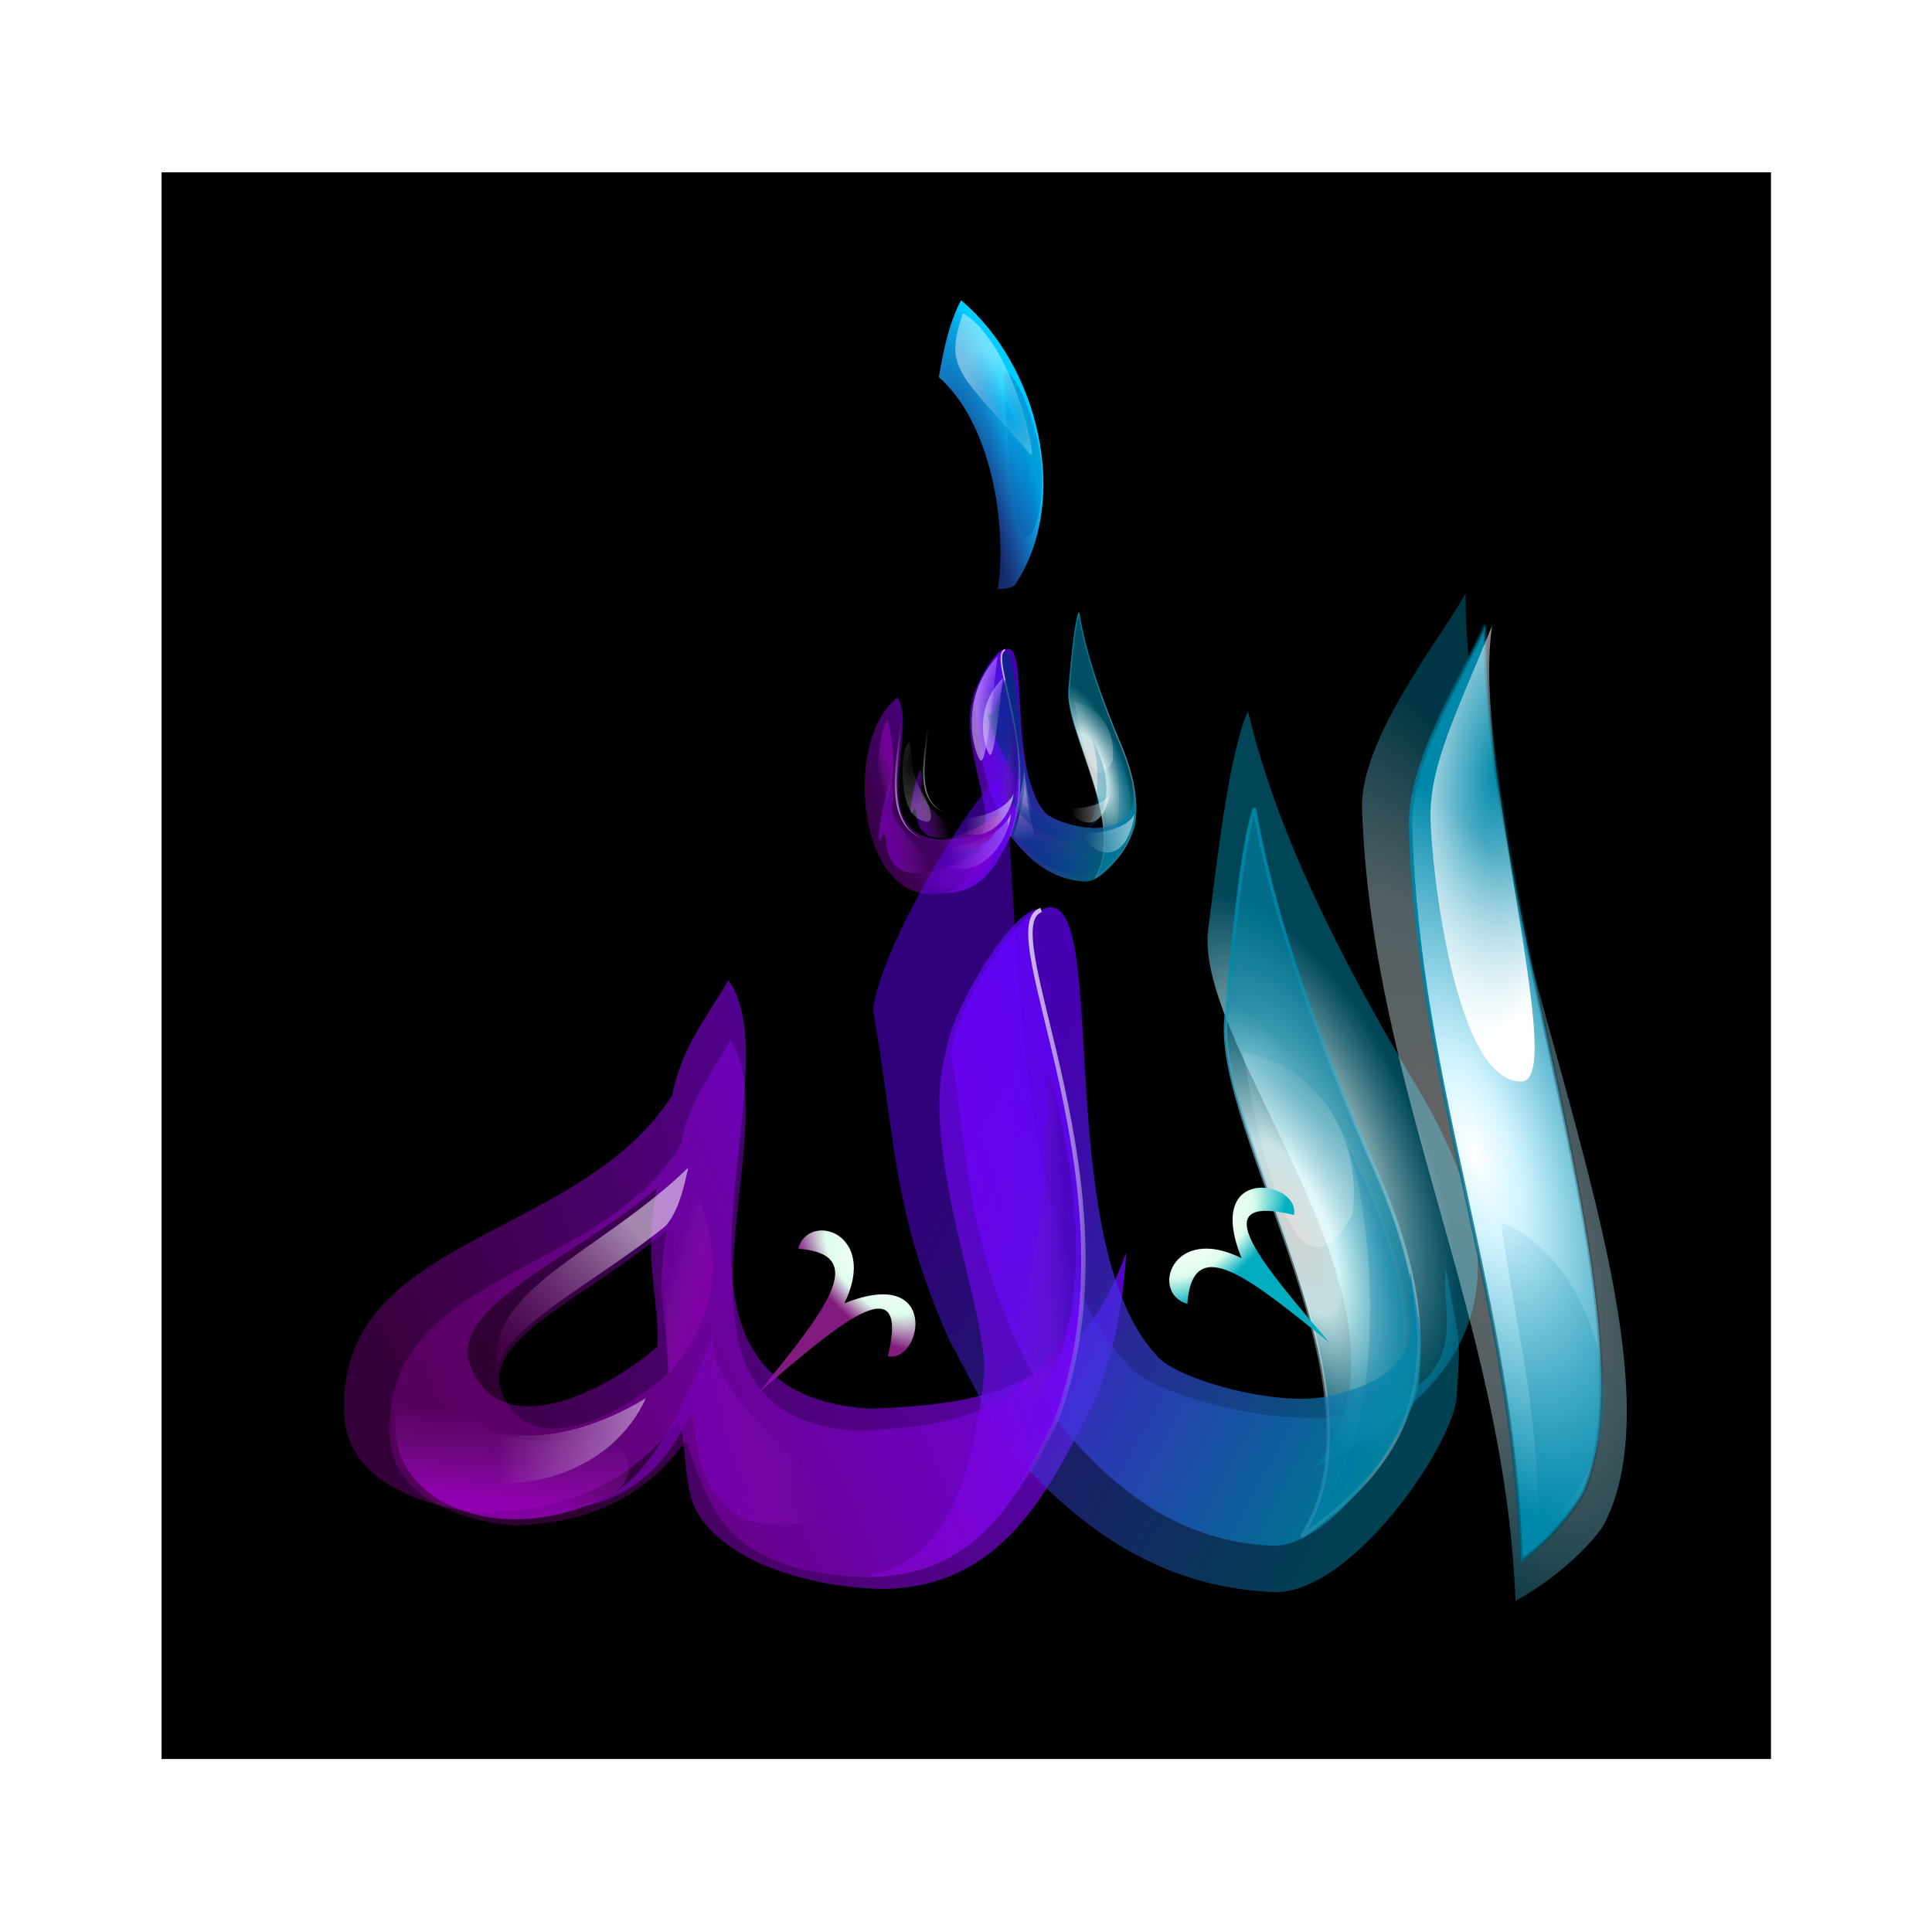 <svg:svg xmlns:dc="http://purl.org/dc/elements/1.1/" xmlns:ns1="http://www.w3.org/1999/xlink" xmlns:ns3="http://creativecommons.org/ns#" xmlns:rdf="http://www.w3.org/1999/02/22-rdf-syntax-ns#" xmlns:svg="http://www.w3.org/2000/svg" height="959.996" id="svg3026" version="1.1" viewBox="-79.992 -85.647 959.996 959.996" width="959.996">
  <svg:defs id="defs3028">
    <svg:linearGradient id="linearGradient4389">
      <svg:stop id="stop4391" offset="0" stop-color="#80a" />
      <svg:stop id="stop4393" offset="1" stop-color="#8f2baa" stop-opacity="0" />
    </svg:linearGradient>
    <svg:linearGradient id="linearGradient4373">
      <svg:stop id="stop4375" offset="0" stop-color="#fff" />
      <svg:stop id="stop4377" offset="1" stop-color="#fff" stop-opacity="0" />
    </svg:linearGradient>
    <svg:linearGradient id="linearGradient4355">
      <svg:stop id="stop4357" offset="0" stop-color="#ad00bd" stop-opacity=".366" />
      <svg:stop id="stop4359" offset="1" stop-color="#6406fe" />
    </svg:linearGradient>
    <svg:linearGradient id="linearGradient4279">
      <svg:stop id="stop4281" offset="0" stop-color="#002e80" />
      <svg:stop id="stop4283" offset="1" stop-color="#04a" stop-opacity="0" />
    </svg:linearGradient>
    <svg:linearGradient id="linearGradient4254">
      <svg:stop id="stop4256" offset="0" stop-color="#08a" />
      <svg:stop id="stop4258" offset="1" stop-color="#fff" stop-opacity=".366" />
    </svg:linearGradient>
    <svg:linearGradient id="linearGradient3962">
      <svg:stop id="stop3964" offset="0" stop-color="#60f" stop-opacity=".996" />
      <svg:stop id="stop3966" offset="1" stop-color="#08a" />
    </svg:linearGradient>
    <svg:linearGradient id="linearGradient3949">
      <svg:stop id="stop3951" offset="0" stop-color="#fff" stop-opacity=".929" />
      <svg:stop id="stop3957" offset=".374" stop-color="#dbfdff" />
      <svg:stop id="stop3953" offset="1" stop-color="#08a" stop-opacity=".659" />
    </svg:linearGradient>
    <svg:linearGradient id="linearGradient3886">
      <svg:stop id="stop3888" offset="0" stop-color="#fff" stop-opacity="0" />
      <svg:stop id="stop3890" offset="1" stop-color="#fff" />
    </svg:linearGradient>
    <svg:filter color-interpolation-filters="sRGB" id="filter4074">
      <svg:feGaussianBlur id="feGaussianBlur4076" stdDeviation="1.651" />
    </svg:filter>
    <svg:filter color-interpolation-filters="sRGB" id="filter4082">
      <svg:feGaussianBlur id="feGaussianBlur4084" stdDeviation="0.917" />
    </svg:filter>
    <svg:filter color-interpolation-filters="sRGB" id="filter4297">
      <svg:feGaussianBlur id="feGaussianBlur4299" stdDeviation="1.34" />
    </svg:filter>
    <svg:filter color-interpolation-filters="sRGB" id="filter4313">
      <svg:feGaussianBlur id="feGaussianBlur4315" stdDeviation="1.265" />
    </svg:filter>
    <svg:filter color-interpolation-filters="sRGB" id="filter4428">
      <svg:feGaussianBlur id="feGaussianBlur4430" stdDeviation="2.148" />
    </svg:filter>
    <svg:filter color-interpolation-filters="sRGB" height="1.168" id="filter3935" width="1.634" x="-.317" y="-.084">
      <svg:feGaussianBlur id="feGaussianBlur3937" stdDeviation="17.057" />
    </svg:filter>
    <svg:filter color-interpolation-filters="sRGB" height="1.334" id="filter3959" width="1.454" x="-.227" y="-.167">
      <svg:feGaussianBlur id="feGaussianBlur3961" stdDeviation="28.091" />
    </svg:filter>
    <svg:filter color-interpolation-filters="sRGB" id="filter3967">
      <svg:feGaussianBlur id="feGaussianBlur3969" stdDeviation="2.114" />
    </svg:filter>
    <svg:filter color-interpolation-filters="sRGB" id="filter3989">
      <svg:feGaussianBlur id="feGaussianBlur3991" stdDeviation="1.522" />
    </svg:filter>
    <svg:filter color-interpolation-filters="sRGB" height="1.43" id="filter4041" width="1.333" x="-.167" y="-.215">
      <svg:feGaussianBlur id="feGaussianBlur4043" stdDeviation="31.141" />
    </svg:filter>
    <svg:filter color-interpolation-filters="sRGB" height="1.185" id="filter4065" width="1.906" x="-.453" y="-.092">
      <svg:feGaussianBlur id="feGaussianBlur4067" stdDeviation="24.977" />
    </svg:filter>
    <svg:filter color-interpolation-filters="sRGB" id="filter3964">
      <svg:feGaussianBlur id="feGaussianBlur3966" stdDeviation="4.212" />
    </svg:filter>
    <svg:filter color-interpolation-filters="sRGB" id="filter4000">
      <svg:feGaussianBlur id="feGaussianBlur4002" stdDeviation="3.56" />
    </svg:filter>
    <svg:filter color-interpolation-filters="sRGB" height="1.537" id="filter4372" width="1.528" x="-.264" y="-.268">
      <svg:feGaussianBlur id="feGaussianBlur4374" stdDeviation="13.693" />
    </svg:filter>
    <svg:linearGradient gradientUnits="userSpaceOnUse" id="linearGradient3595" x1="-200.15" x2="-140.62" y1="708.82" y2="694.23">
      <svg:stop id="stop3973" offset="0" stop-color="#6200aa" />
      <svg:stop id="stop3975" offset="1" stop-color="#8f2baa" stop-opacity="0" />
    </svg:linearGradient>
    <svg:radialGradient cx="-327.47" cy="554.15" gradientTransform="matrix(-.227 .096 -.27 -.635 -342.9 733.37)" gradientUnits="userSpaceOnUse" id="radialGradient3597" r="57.007" ns1:href="#linearGradient3949" />
    <svg:linearGradient gradientTransform="matrix(.269 0 0 .269 -339.95 181.63)" gradientUnits="userSpaceOnUse" id="linearGradient3599" x1="-281.7" x2="-287.79" y1="471.38" y2="725.29" ns1:href="#linearGradient4254" />
    <svg:linearGradient gradientTransform="matrix(.269 0 0 .269 -339.95 181.63)" gradientUnits="userSpaceOnUse" id="linearGradient3601" x1="-475.06" x2="-236.5" y1="609.65" y2="735.37" ns1:href="#linearGradient3962" />
    <svg:radialGradient cx="-168.36" cy="358.98" gradientTransform="matrix(-2.1 -.209 1.105 -4.037 -1034.1 1922.7)" gradientUnits="userSpaceOnUse" id="radialGradient3603" r="30.181" ns1:href="#linearGradient3886" />
    <svg:linearGradient gradientUnits="userSpaceOnUse" id="linearGradient3605" x1="-406.43" x2="-360.67" y1="778.94" y2="724.39" ns1:href="#linearGradient4279" />
    <svg:linearGradient gradientUnits="userSpaceOnUse" id="linearGradient3607" x1="-326.61" x2="-325.07" y1="801.45" y2="738.67">
      <svg:stop id="stop4343" offset="0" stop-color="#08a" />
      <svg:stop id="stop4345" offset="1" stop-color="#04a" stop-opacity="0" />
    </svg:linearGradient>
    <svg:linearGradient gradientUnits="userSpaceOnUse" id="linearGradient3609" x1="-302.12" x2="-216.18" y1="728.59" y2="732.87" ns1:href="#linearGradient3886" />
    <svg:linearGradient gradientUnits="userSpaceOnUse" id="linearGradient3611" x1="-345.24" x2="-306.48" y1="772.11" y2="939.34" ns1:href="#linearGradient4279" />
    <svg:linearGradient gradientTransform="matrix(.269 0 0 .269 -339.95 181.63)" gradientUnits="userSpaceOnUse" id="linearGradient3613" x1="-827.11" x2="-438.29" y1="673.03" y2="518.74" ns1:href="#linearGradient4355" />
    <svg:linearGradient gradientTransform="matrix(.269 0 0 .269 -339.95 181.63)" gradientUnits="userSpaceOnUse" id="linearGradient3615" x1="-772.56" x2="-438.29" y1="677.07" y2="518.74" ns1:href="#linearGradient4355" />
    <svg:radialGradient cx="-175.46" cy="353.52" gradientTransform="matrix(-1.206 .23 -.372 -3.61 -549.6 1858.9)" gradientUnits="userSpaceOnUse" id="radialGradient3617" r="30.181" ns1:href="#linearGradient3886" />
    <svg:linearGradient gradientUnits="userSpaceOnUse" id="linearGradient3619" x1="-319.13" x2="-320.23" y1="815.07" y2="785.14">
      <svg:stop id="stop4414" offset="0" stop-color="#330080" />
      <svg:stop id="stop4416" offset="1" stop-color="#9444aa" stop-opacity="0" />
    </svg:linearGradient>
    <svg:linearGradient gradientTransform="matrix(.269 0 0 .269 -339.95 181.63)" gradientUnits="userSpaceOnUse" id="linearGradient3621" x1="-446.38" x2="-426.99" y1="450.33" y2="786.05" ns1:href="#linearGradient4373" />
    <svg:linearGradient gradientUnits="userSpaceOnUse" id="linearGradient3623" x1="-287.99" x2="-388.05" y1="768.94" y2="797.96" ns1:href="#linearGradient4389" />
    <svg:linearGradient gradientTransform="translate(-217.14 14.286)" gradientUnits="userSpaceOnUse" id="linearGradient3625" x1="-302.12" x2="-216.18" y1="728.59" y2="732.87" ns1:href="#linearGradient3886" />
    <svg:linearGradient gradientTransform="translate(-394.29 -88.571)" gradientUnits="userSpaceOnUse" id="linearGradient3627" x1="-241.41" x2="-240.47" y1="640.73" y2="784.3" ns1:href="#linearGradient3886" />
    <svg:linearGradient gradientUnits="userSpaceOnUse" id="linearGradient3629" x1="-230.21" x2="-255.54" y1="642.87" y2="649.93" ns1:href="#linearGradient4389" />
    <svg:linearGradient gradientUnits="userSpaceOnUse" id="linearGradient3631" x1="-394.6" x2="-411.87" y1="747.42" y2="701.71" ns1:href="#linearGradient3886" />
    <svg:radialGradient cx="-367.43" cy="628.61" gradientTransform="matrix(-.604 .558 -1.134 -1.228 -43.259 1620.4)" gradientUnits="userSpaceOnUse" id="radialGradient3635" r="45.809">
      <svg:stop id="stop4179" offset="0" stop-color="#fff" />
      <svg:stop id="stop4181" offset=".566" stop-color="#e1ffed" />
      <svg:stop id="stop4183" offset="1" stop-color="#841b80" />
    </svg:radialGradient>
    <svg:linearGradient gradientTransform="matrix(1.098 0 0 1.098 63.447 -103.2)" gradientUnits="userSpaceOnUse" id="linearGradient3637" x1="-827.11" x2="-438.29" y1="673.03" y2="518.74" ns1:href="#linearGradient4355" />
    <svg:linearGradient gradientTransform="matrix(1.073 0 0 1.073 25.79 -45.664)" gradientUnits="userSpaceOnUse" id="linearGradient3639" x1="-475.06" x2="-236.5" y1="609.65" y2="735.37" ns1:href="#linearGradient3962" />
    <svg:radialGradient cx="-327.47" cy="554.15" gradientTransform="matrix(-.991 .304 -.88 -2.872 -129.9 2321.8)" gradientUnits="userSpaceOnUse" id="radialGradient3641" r="57.007" ns1:href="#linearGradient3949" />
    <svg:radialGradient cx="-170.62" cy="551.89" gradientTransform="matrix(1.943 -.526 1.628 6.022 -747.79 -2833.8)" gradientUnits="userSpaceOnUse" id="radialGradient3643" r="54.681">
      <svg:stop id="stop3844" offset="0" stop-color="#fff" />
      <svg:stop id="stop3912" offset=".508" stop-color="#d1f4ff" />
      <svg:stop id="stop3846" offset="1" stop-color="#08a" />
    </svg:radialGradient>
    <svg:radialGradient cx="-170.62" cy="551.89" gradientTransform="matrix(1.623 -.534 1.33 4.041 -592.7 -1631.5)" gradientUnits="userSpaceOnUse" id="radialGradient3645" r="54.681">
      <svg:stop id="stop4097" offset="0" stop-color="#fff" />
      <svg:stop id="stop4099" offset=".242" stop-color="#d1f4ff" />
      <svg:stop id="stop4101" offset="1" stop-color="#08a" />
    </svg:radialGradient>
    <svg:linearGradient gradientTransform="matrix(.99 0 0 1.01 27.146 104.29)" gradientUnits="userSpaceOnUse" id="linearGradient3647" x1="-194.96" x2="-70.57" y1="638.18" y2="630.77">
      <svg:stop id="stop3920" offset="0" stop-color="#08a" />
      <svg:stop id="stop3922" offset="1" stop-opacity="0" />
    </svg:linearGradient>
    <svg:linearGradient gradientTransform="translate(114.18 97.516)" gradientUnits="userSpaceOnUse" id="linearGradient3649" x1="-197.55" x2="-215.89" y1="858.16" y2="591.02">
      <svg:stop id="stop4319" offset="0" stop-color="#08a" />
      <svg:stop id="stop4321" offset="1" stop-color="#08a" stop-opacity="0" />
    </svg:linearGradient>
    <svg:radialGradient cx="-168.36" cy="358.98" gradientTransform="matrix(-2.093 -.225 .57 -5.309 -679.02 2334)" gradientUnits="userSpaceOnUse" id="radialGradient3651" r="30.181" ns1:href="#linearGradient3886" />
    <svg:radialGradient cx="-484.82" cy="185.54" gradientTransform="matrix(1.167 -.306 1.468 5.593 -125.99 -845.61)" gradientUnits="userSpaceOnUse" id="radialGradient3653" r="30.796">
      <svg:stop id="stop4213" offset="0" stop-color="#3959ff" stop-opacity=".348" />
      <svg:stop id="stop4215" offset="1" stop-color="#0cf" />
    </svg:radialGradient>
    <svg:radialGradient cx="-327.47" cy="554.15" gradientTransform="matrix(-.843 .358 -1.003 -2.36 -10.985 2051.9)" gradientUnits="userSpaceOnUse" id="radialGradient3657" r="57.007" ns1:href="#linearGradient3949" />
    <svg:linearGradient gradientUnits="userSpaceOnUse" id="linearGradient3659" x1="-281.7" x2="-287.79" y1="471.38" y2="725.29" ns1:href="#linearGradient4254" />
    <svg:linearGradient gradientUnits="userSpaceOnUse" id="linearGradient3661" x1="-475.06" x2="-236.5" y1="609.65" y2="735.37" ns1:href="#linearGradient3962" />
    <svg:linearGradient gradientUnits="userSpaceOnUse" id="linearGradient3673" x1="-827.11" x2="-438.29" y1="673.03" y2="518.74" ns1:href="#linearGradient4355" />
    <svg:linearGradient gradientUnits="userSpaceOnUse" id="linearGradient3675" x1="-772.56" x2="-438.29" y1="677.07" y2="518.74" ns1:href="#linearGradient4355" />
    <svg:linearGradient gradientUnits="userSpaceOnUse" id="linearGradient3681" x1="-446.38" x2="-426.99" y1="450.33" y2="786.05" ns1:href="#linearGradient4373" />
    <svg:linearGradient gradientUnits="userSpaceOnUse" id="linearGradient3689" x1="-231.45" x2="-255.54" y1="657.08" y2="649.93" ns1:href="#linearGradient4389" />
    <svg:linearGradient gradientUnits="userSpaceOnUse" id="linearGradient3691" x1="-200.15" x2="-193.09" y1="690.27" y2="635.13">
      <svg:stop id="stop3995" offset="0" stop-color="#aa00d4" />
      <svg:stop id="stop3997" offset="1" stop-color="#8f2baa" stop-opacity="0" />
    </svg:linearGradient>
    <svg:linearGradient gradientTransform="translate(-530 -42.857)" gradientUnits="userSpaceOnUse" id="linearGradient3693" x1="-229.32" x2="-127.43" y1="803.3" y2="801.06" ns1:href="#linearGradient3886" />
    <svg:linearGradient gradientTransform="translate(-530 -42.857)" gradientUnits="userSpaceOnUse" id="linearGradient3695" x1="-229.56" x2="-149.42" y1="767.54" y2="841.97">
      <svg:stop id="stop3109" offset="0" stop-color="#800080" stop-opacity=".411" />
      <svg:stop id="stop3111" offset="1" stop-color="#fff" />
    </svg:linearGradient>
    <svg:radialGradient cx="-367.43" cy="628.61" gradientTransform="matrix(.435 .472 -.96 .885 419.65 243.48)" gradientUnits="userSpaceOnUse" id="radialGradient3699" r="45.809">
      <svg:stop id="stop4121" offset="0" stop-color="#fff" />
      <svg:stop id="stop4127" offset=".566" stop-color="#e1ffed" />
      <svg:stop id="stop4123" offset="1" stop-color="#00afc2" />
    </svg:radialGradient>
    <svg:linearGradient gradientUnits="userSpaceOnUse" id="linearGradient3741" x1="-298" x2="-303.27" y1="807.13" y2="754.31">
      <svg:stop id="stop4235" offset="0" stop-color="#004296" />
      <svg:stop id="stop4237" offset="1" stop-color="#04a" stop-opacity="0" />
    </svg:linearGradient>
    <svg:radialGradient cx="-178.05" cy="357.4" gradientTransform="matrix(-2.42 -.429 2 -4.644 -1595.3 2100.1)" gradientUnits="userSpaceOnUse" id="radialGradient3743" r="30.181">
      <svg:stop id="stop4225" offset="0" stop-color="#fff" stop-opacity="0" />
      <svg:stop id="stop4227" offset="1" stop-color="#fff" />
    </svg:radialGradient>
  </svg:defs>
  <svg:g id="layer1" transform="translate(909.81 -259.26)">
    <svg:g id="g3518" transform="matrix(.843 0 0 .843 -142.56 164.21)">
      <svg:rect height="935.26" id="rect3999" width="948.65" x="-909.81" y="112.71" />
      <svg:g filter="url(#filter4372)" id="g4260" transform="matrix(1.286 0 0 1.355 176.33 -11.986)">
        <svg:path d="m-134.62 756.4c56.815-10.192-94.117-82.106-69.336-133.1 5.104-118.7-47.763 108.03-24.922 69.946 21.246-40.558-16.883 83.094 94.258 63.156z" fill="url(#linearGradient3595)" filter="url(#filter3967)" id="path4262" opacity=".827" transform="matrix(.217 0 0 .234 -464.99 219.37)" />
        <svg:path d="m-405.14 340.64c-8.624-19.313-15.927-39.01-19.021-56.952-2.183 6.41-3.563 23.324-4.518 33.286-1.763 18.392 26.745 59.155 11.938 82.166 14.644-10.289 26.879-24.286 11.601-58.501z" fill="url(#radialGradient3597)" id="path4264" opacity=".881" stroke="url(#linearGradient3599)" stroke-width=".538" />
        <svg:path d="m-455.58 380.67c8.503 10.285 18.933 19.351 34.594 19.889 9.682-0.137 22.12-19.103 22.914-25.898 0.509-8.751 0.522-6.622-1.37-17.411-0.845 6.22 4.517 15.926-13.227 19.639-8.108 1.697-24.219-2.825-27.064-6.556-17.15-18.636-6.766-76.494-18.234-70.55-0.201-2.567-12.878 12.3-14.285 22.808 2.851 16.962 2.397 27.118 9.739 44.331z" fill="url(#linearGradient3601)" id="path4266" opacity=".695" />
        <svg:path d="m-320.14 523.08c45.108 9.149 70.203 49.847 64.883 95.316-37.482 69.243-59.216-64.41-64.883-95.316z" fill="url(#radialGradient3603)" filter="url(#filter4082)" id="path4268" opacity=".504" transform="matrix(.269 0 0 .269 -339.95 181.63)" />
        <svg:path d="m-263.13 752.97c-35.346 113.41-167.98 7.395-175.32-55.385 38.993 47.332 137.64 99.691 175.32 55.385z" fill="url(#linearGradient3605)" filter="url(#filter4428)" id="path4270" opacity=".827" transform="matrix(.281 0 0 .269 -335.11 181.63)" />
        <svg:path d="m-204.34 772.52c-100.63 53.39-162.14 36.875-201.89-14.315 48.533 39.28 163.84 29.068 201.89 14.315z" fill="url(#linearGradient3607)" filter="url(#filter4297)" id="path4272" opacity=".584" transform="matrix(0 -.281 .269 0 -617.1 279.85)" />
        <svg:path d="m-316.35 733.37c60.558 70.741 93.207 14.126 97.968-28.814-10.286 23.272-62.974 35.586-97.968 28.814z" fill="url(#linearGradient3609)" filter="url(#filter4082)" id="path4274" opacity=".73" transform="matrix(.269 0 0 .269 -339.95 181.63)" />
        <svg:path d="m-298.42 906.48c-45.955-26.247-95.1-123.04-108.04-190.5 20.588 59.262 54.69-266.87 70.984 87.386 1.454 31.605 15.469 64.155 37.059 103.11z" fill="url(#linearGradient3611)" filter="url(#filter4297)" id="path4276" opacity=".827" transform="matrix(.281 0 0 .269 -356.57 129.75)" />
        <svg:path d="m-485.75 405.53c17.238-0.111 23.658-11.671 30.166-24.864 13.739-36.405-10.481-78.088-2.386-80.886-3.919-1.468-14.4 16.033-15.1 22.536-4.447 15.425 7.061 42.242 6.022 51.451-3.197 28.314-12.667 29.763-18.701 31.763z" fill="url(#linearGradient3613)" id="path4278" opacity=".73" />
        <svg:path d="m-485.75 405.53c17.238-0.111 23.658-11.671 30.166-24.864 2.598-6.883 3.838-13.955 4.197-20.917-6.934 19.954-20.094 21.892-35.817 22.572-35.225-2.112-10.284-47.64-20.049-61.878-25.896 18.997-18.141 93.239 21.503 85.087z" fill="url(#linearGradient3615)" id="path4280" opacity=".73" />
        <svg:path d="m-467.32 469.22c60.35 60.231 46.34 141.47 30.931 167.22-12.89 21.542-25.42-138.16-30.931-167.22z" fill="url(#radialGradient3617)" filter="url(#filter4082)" id="path4282" opacity=".65" transform="matrix(-.269 0 0 .269 -587.04 176.27)" />
        <svg:path d="m-196.52 802.28c-99.257 30.533-199.51 22.936-209.7-44.07 45.794 37.851 167.54 47.395 209.7 44.07z" fill="url(#linearGradient3619)" filter="url(#filter4297)" id="path4284" opacity=".584" transform="matrix(0 -.281 .269 0 -672.8 269.09)" />
        <svg:path d="m-485.75 405.53c17.238-0.111 23.658-11.671 30.166-24.864 13.739-36.405-10.481-78.088-2.386-80.886" fill="none" id="path4286" opacity=".73" stroke="url(#linearGradient3621)" stroke-width=".699" />
        <svg:path d="m-255.29 736.49c-6.06 116.2-165.64 92.418-174.26 19.666 17.14 63.864 108.34 33.01 174.26-19.666z" fill="url(#linearGradient3623)" filter="url(#filter4297)" id="path4288" opacity=".827" transform="matrix(.281 0 0 .269 -390.81 183.93)" />
        <svg:path d="m-569.21 753.37c81.987 66.455 136.06-1.589 140.82-44.528-10.286 23.272-57.259 49.871-140.82 44.528z" fill="url(#linearGradient3625)" filter="url(#filter4082)" id="path4290" opacity=".73" transform="matrix(.312 0 0 .335 -321.54 133.44)" />
        <svg:path d="m-580.63 744.08c-81.823-36.62-15.855-179.11-41.318-224.53 24.547 32.57-47.969 187.98 41.318 224.53z" fill="url(#linearGradient3627)" filter="url(#filter4082)" id="path4292" opacity=".73" transform="matrix(.269 0 0 .269 -339.95 181.63)" />
        <svg:path d="m-236.81 543.25c6.254 16.153 35.321 120.74-22.251 186.67-1.202-13.09-2.338-158.63 22.251-186.67z" fill="url(#linearGradient3629)" filter="url(#filter4297)" id="path4294" opacity=".827" transform="matrix(.217 0 0 .228 -460.51 206.59)" />
        <svg:path d="m-405.14 648.08c7.813 99.849 57.294 172.73-20.117 90.316 5.375-5.043 20.07-60.125 20.117-90.316z" fill="url(#linearGradient3631)" filter="url(#filter4082)" id="path4296" opacity=".504" transform="matrix(.269 0 0 .269 -339.95 181.63)" />
        <svg:path d="m-308.08 489.91c21.098-46.26 0.944 40.917 35.639 94.01 20.03 30.651 28.145 65.872 13.162 66.64-63.616-5.137-58.211-125.72-48.801-160.65z" fill="url(#radialGradient3603)" filter="url(#filter4082)" id="path4298" opacity=".504" transform="matrix(.269 0 0 .269 -436.17 212.44)" />
      </svg:g>
      <svg:path d="m-553.79 669.99c69.455-28.038 56.608 43.189 31.63 38.367 16.667-69.459-39.258-20.356-93.497 26.115 46.055-57.32 82.144-100.23 28.378-104.09 7.56-27.398 58.707-11.494 33.489 39.604z" fill="url(#radialGradient3635)" filter="url(#filter3964)" id="path4169" opacity=".996" transform="matrix(.813 0 0 .813 -57.152 234.72)" />
      <svg:path d="m-537.81 716.27c-143.83-8.622-41.993-194.52-81.865-252.66-13.553 24.224-26.41 38.606-32.286 68.107-54.309 86.882-194.71 81.884-187.75 190.01 2.461 38.218 47.799 53.618 80.905 55.926 44.366-1.685 82.385-15.909 110.48-54.863 5.252 14.295 2.391 41.136 11.5 55.817 18.249 29.661 66.645 43.063 104.95 43.858 70.388-0.454 96.602-59.084 123.18-112.95 10.606-28.106 15.672-56.981 17.137-85.409-28.315 81.477-82.049 89.389-146.25 92.168zm-122.83-130.08c-8.268 45.124 1.476 61.875 0.27 93.507-31.076 27.678-90.866 57.384-107.46 10.666-12.259-34.51 60.379-63.134 107.19-104.17z" fill="url(#linearGradient3637)" filter="url(#filter4041)" id="path4001" opacity=".916" transform="matrix(1.028 0 0 1 61.34 125.25)" />
      <svg:path d="m-435.61 748.55c33.929 41.039 75.547 77.216 138.04 79.364 38.632-0.546 88.267-76.226 91.435-103.34 2.03-34.919 2.082-26.425-5.465-69.473-3.37 24.818 18.024 63.55-52.78 78.367-32.355 6.771-96.639-11.274-107.99-26.161-68.433-74.363-53.067-297.91-65.807-312.62-0.8-10.245-58.341 80.182-63.953 122.11 11.377 67.682 9.563 108.21 38.862 176.89z" fill="url(#linearGradient3639)" filter="url(#filter3959)" id="path3939" opacity=".695" transform="matrix(1.162 0 0 1.104 93.04 35.605)" />
      <svg:path d="m-238.35 590.97c-36.321-81.34-67.08-164.3-80.11-239.86-9.192 26.998-15.006 98.234-19.027 140.19-7.424 77.459 112.64 249.14 50.278 346.06 61.674-43.334 113.2-102.29 48.86-246.38z" fill="url(#radialGradient3641)" filter="url(#filter3935)" id="path3885" opacity=".881" transform="matrix(1.234 0 0 .918 123.58 108.02)" />
      <svg:path d="m-225.42 352.81c-1.203-45.27 40.82-112.59 51.749-138.9-0.281 198.34 117.45 484.04 68.851 601.23-4.365 8.973-20.042 31.467-43.877 48.509-5.42-181.8-71.886-328.74-76.723-510.84z" fill="url(#radialGradient3643)" filter="url(#filter4065)" id="path4451" opacity=".628" transform="matrix(1.179 0 0 .914 63.575 165.42)" />
      <svg:path d="m-173.57 497.58c-1.021-38.431 34.653-95.578 43.931-117.92-0.239 168.37 99.706 410.91 58.45 510.4-3.706 7.618-17.014 26.713-37.249 41.181-4.601-154.33-61.026-279.08-65.132-433.66z" fill="url(#radialGradient3645)" id="path2996" stroke="url(#linearGradient3647)" stroke-width="2" />
      <svg:path d="m-120.34 731.96c51.769 17.02 94.749 128.38 22.402 180.29-1.334-79.624-12.549-112.09-22.402-180.29z" fill="url(#linearGradient3649)" filter="url(#filter4313)" id="path3974" opacity=".743" />
      <svg:path d="m-125.5 379.9c-12.094 78.303 44.894 267.72 17.465 268.7-39.166 1.399-53.244-125.42-53.822-155.05-0.605-31.063 15.186-61.82 36.357-113.65z" fill="url(#radialGradient3651)" filter="url(#filter4074)" id="path3850" />
      <svg:path d="m-438.55 188.13c45.74 38.194 64.95 117.83 31.923 167.55-1.74 2.445-7.708 2.689-10.32 2.697 5.8-37.418-3.712-97.793-34.685-124.89 2.707-15.992 6.022-32.116 13.083-45.357z" fill="url(#radialGradient3653)" id="path2990" />
      <svg:g id="g4052" transform="translate(47.568 108.11)">
        <svg:path d="m-134.62 756.4c56.815-10.192-94.117-82.106-69.336-133.1-46.139 110.99-75.07 115.14-98.038 122.51 14.799-1.138 52.888-13.953 73.116-52.568 21.246-40.558-16.883 83.094 94.258 63.156z" fill="url(#linearGradient3595)" filter="url(#filter3967)" id="path3881" opacity=".827" transform="matrix(.809 0 0 .872 -465.01 140.36)" />
        <svg:path d="m-242.44 591.35c-32.073-71.826-59.234-145.08-70.74-211.8-8.117 23.84-13.251 86.743-16.801 123.79-6.556 68.398 99.464 220 44.397 305.58 54.46-38.265 99.963-90.321 43.144-217.56z" fill="url(#radialGradient3657)" id="path3945" opacity=".881" stroke="url(#linearGradient3659)" stroke-width="2" />
        <svg:path d="m-430.03 740.22c31.622 38.249 70.411 71.967 128.66 73.969 36.006-0.509 82.266-71.044 85.219-96.312 1.891-32.545 1.941-24.629-5.094-64.75-3.141 23.131 16.798 59.229-49.191 73.039-30.155 6.311-90.069-10.507-100.65-24.383-63.78-69.307-25.161-284.48-67.812-262.38-0.746-9.548-47.895 45.744-53.126 84.823 10.604 63.081 8.913 100.85 36.22 164.86z" fill="url(#linearGradient3661)" id="path3960" opacity=".695" />
        <svg:path d="m-320.14 523.08c45.108 9.149 70.203 49.847 64.883 95.316-37.482 69.243-59.216-64.41-64.883-95.316z" fill="url(#radialGradient3603)" filter="url(#filter4082)" id="path3970" opacity=".504" />
        <svg:path d="m-263.13 752.97c-35.346 113.41-167.98 7.395-175.32-55.385 38.993 47.332 137.64 99.691 175.32 55.385z" fill="url(#linearGradient3605)" filter="url(#filter4428)" id="rect4268" opacity=".827" transform="matrix(1.043 0 0 1 17.997 0)" />
        <svg:path d="m-204.34 772.52c-100.63 53.39-162.14 36.875-201.89-14.315 48.533 39.28 163.84 29.068 201.89 14.315z" fill="url(#linearGradient3607)" filter="url(#filter4297)" id="path4337" opacity=".584" transform="matrix(0 -1.043 1 0 -1030.7 365.28)" />
        <svg:path d="m-316.35 733.37c60.558 70.741 93.207 14.126 97.968-28.814-10.286 23.272-62.974 35.586-97.968 28.814z" fill="url(#linearGradient3609)" filter="url(#filter4082)" id="path4287" opacity=".73" />
        <svg:path d="m-298.42 906.48c-45.955-26.247-95.1-123.04-108.04-190.5 20.588 59.262 54.69-266.87 70.984 87.386 1.454 31.605 15.469 64.155 37.059 103.11z" fill="url(#linearGradient3611)" filter="url(#filter4297)" id="path4351" opacity=".827" transform="matrix(1.043 0 0 1 -61.805 -192.94)" />
        <svg:path d="m-542.22 832.69c64.109-0.414 87.984-43.404 112.19-92.469 51.093-135.39-38.979-290.41-8.875-300.81-14.576-5.461-53.554 59.628-56.156 83.812-16.539 57.367 26.261 157.1 22.394 191.34-11.89 105.3-47.11 110.69-69.551 118.12z" fill="url(#linearGradient3673)" id="path3947" opacity=".73" />
        <svg:path d="m-547.62 746.38c-131-7.853-38.247-177.17-74.562-230.12-12.344 22.063-24.054 35.162-29.406 62.031-49.464 79.132-177.34 74.58-171 173.06 2.241 34.809 43.535 48.835 73.688 50.938 40.408-1.535 75.036-14.49 100.62-49.969 4.783 13.02 9.985 29.659 18.281 43.031 16.621 27.015 52.893 36.619 87.781 37.344 64.109-0.414 87.984-43.404 112.19-92.469 9.66-25.598 14.274-51.898 15.608-77.79-25.789 74.209-74.73 81.415-133.2 83.946zm-111.88-118.48c-7.531 41.099 1.344 56.355 0.246 85.165-28.304 25.209-82.76 52.265-97.875 9.714-11.165-31.431 54.993-57.502 97.629-94.879z" fill="url(#linearGradient3675)" id="path4365" opacity=".73" />
        <svg:path d="m-467.32 469.22c60.35 60.231 46.34 141.47 30.931 167.22-12.89 21.542-25.42-138.16-30.931-167.22z" fill="url(#radialGradient3617)" filter="url(#filter4082)" id="path4367" opacity=".65" transform="matrix(-1 0 0 1 -918.92 -19.945)" />
        <svg:path d="m-196.52 802.28c-99.257 30.533-199.51 22.936-209.7-44.07 45.794 37.851 167.54 47.395 209.7 44.07z" fill="url(#linearGradient3619)" filter="url(#filter4297)" id="path4408" opacity=".584" transform="matrix(0 -1.043 1 0 -1237.9 325.28)" />
        <svg:path d="m-542.22 832.69c64.109-0.414 87.984-43.404 112.19-92.469 51.093-135.39-38.979-290.41-8.875-300.81" fill="none" id="path4371" opacity=".73" stroke="url(#linearGradient3681)" stroke-width="2.6" />
        <svg:path d="m-255.29 736.49c-6.06 116.2-165.64 92.418-174.26 19.666 17.14 63.864 108.34 33.01 174.26-19.666z" fill="url(#linearGradient3623)" filter="url(#filter4297)" id="path4385" opacity=".827" transform="matrix(1.043 0 0 1 -189.15 8.571)" />
        <svg:path d="m-569.21 753.37c81.987 66.455 136.06-1.589 140.82-44.528-10.286 23.272-57.259 49.871-140.82 44.528z" fill="url(#linearGradient3625)" filter="url(#filter4082)" id="path4381" opacity=".73" transform="matrix(1.16 0 0 1.247 68.477 -179.22)" />
        <svg:path d="m-580.63 744.08c-81.823-36.62-15.855-179.11-41.318-224.53 24.547 32.57-47.969 187.98 41.318 224.53z" fill="url(#linearGradient3627)" filter="url(#filter4082)" id="path4432" opacity=".73" />
        <svg:path d="m-245.51 592.96c6.254 16.153 44.023 71.033-13.549 136.97-1.202-13.09-11.04-108.92 13.549-136.97z" fill="url(#linearGradient3689)" filter="url(#filter4297)" id="path3099" opacity=".827" transform="matrix(.809 0 0 .849 -448.34 92.824)" />
        <svg:path d="m-209.65 569.97c16.087-13.395-46.985 98.08 93.852 81.146 25.034-3.01 43.585 20.304 21.383 36.212-107.72 55.61-227-24.31-115.24-117.36z" fill="url(#linearGradient3691)" filter="url(#filter3989)" id="path3977" opacity=".827" transform="matrix(.809 0 0 .872 -613.58 183.21)" />
        <svg:path d="m-671.89 727.18c-62.271 37.68-124.51 27.476-126.73-35.025-78.666 87.465 86.875 121.87 126.73 35.025z" fill="url(#linearGradient3693)" filter="url(#filter4082)" id="path3095" opacity=".73" />
        <svg:path d="m-648.32 835.04c-3.999-18.428-7.2-26.669-12.995-34.075-40.425-33.132-102.09-63.366-99.448-87.379-9.109 49.875 59.024 69.727 112.44 121.45z" fill="url(#linearGradient3695)" filter="url(#filter4082)" id="path3103" opacity=".73" transform="matrix(1 0 0 -1 1.429 1426.3)" />
        <svg:path d="m-405.14 648.08c7.813 99.849 57.294 172.73-20.117 90.316 5.375-5.043 20.07-60.125 20.117-90.316z" fill="url(#linearGradient3631)" filter="url(#filter4082)" id="path4089" opacity=".504" />
      </svg:g>
      <svg:path d="m-323.05 641.41c-21.839-54.269 33.779-44.176 29.992-24.671-54.234-13.076-15.932 30.644 20.317 73.045-44.729-36.018-78.211-64.241-81.269-22.252-21.392-5.928-8.927-45.861 30.959-26.122z" fill="url(#radialGradient3699)" filter="url(#filter4000)" id="rect4116" opacity=".996" transform="matrix(1.031 0 0 1.031 59.824 91.436)" />
      <svg:g id="g4239" transform="translate(47.568 108.11)">
        <svg:path d="m-134.62 756.4c56.815-10.192-94.117-82.106-69.336-133.1 5.104-118.7-47.763 108.03-24.922 69.946 21.246-40.558-16.883 83.094 94.258 63.156z" fill="url(#linearGradient3595)" filter="url(#filter3967)" id="path4077" opacity=".827" transform="matrix(.217 0 0 .234 -464.99 219.37)" />
        <svg:path d="m-405.14 340.64c-8.624-19.313-15.927-39.01-19.021-56.952-2.183 6.41-3.563 23.324-4.518 33.286-1.763 18.392 26.745 59.155 11.938 82.166 14.644-10.289 26.879-24.286 11.601-58.501z" fill="url(#radialGradient3597)" id="path4079" opacity=".881" stroke="url(#linearGradient3599)" stroke-width=".538" />
        <svg:path d="m-455.58 380.67c8.503 10.285 18.933 19.351 34.594 19.889 9.682-0.137 22.12-19.103 22.914-25.898 0.509-8.751 0.522-6.622-1.37-17.411-0.845 6.22 4.517 15.926-13.227 19.639-8.108 1.697-24.219-2.825-27.064-6.556-17.15-18.636-6.766-76.494-18.234-70.55-0.201-2.567-12.878 12.3-14.285 22.808 2.851 16.962 2.397 27.118 9.739 44.331z" fill="url(#linearGradient3601)" id="path4081" opacity=".695" />
        <svg:path d="m-320.14 523.08c45.108 9.149 70.203 49.847 64.883 95.316-37.482 69.243-59.216-64.41-64.883-95.316z" fill="url(#radialGradient3603)" filter="url(#filter4082)" id="path4083" opacity=".504" transform="matrix(.269 0 0 .269 -339.95 181.63)" />
        <svg:path d="m-263.13 752.97c-35.346 113.41-167.98 7.395-175.32-55.385 38.993 47.332 137.64 99.691 175.32 55.385z" fill="url(#linearGradient3605)" filter="url(#filter4428)" id="path4085" opacity=".827" transform="matrix(.281 0 0 .269 -335.11 181.63)" />
        <svg:path d="m-204.34 772.52c-100.63 53.39-162.14 36.875-201.89-14.315 48.533 39.28 163.84 29.068 201.89 14.315z" fill="url(#linearGradient3607)" filter="url(#filter4297)" id="path4087" opacity=".584" transform="matrix(0 -.281 .269 0 -617.1 279.85)" />
        <svg:path d="m-316.35 733.37c60.558 70.741 93.207 14.126 97.968-28.814-10.286 23.272-62.974 35.586-97.968 28.814z" fill="url(#linearGradient3609)" filter="url(#filter4082)" id="path4090" opacity=".73" transform="matrix(.269 0 0 .269 -339.95 181.63)" />
        <svg:path d="m-298.42 906.48c-45.955-26.247-95.1-123.04-108.04-190.5 20.588 59.262 54.69-266.87 70.984 87.386 1.454 31.605 15.469 64.155 37.059 103.11z" fill="url(#linearGradient3611)" filter="url(#filter4297)" id="path4092" opacity=".827" transform="matrix(.281 0 0 .269 -356.57 129.75)" />
        <svg:path d="m-485.75 405.53c17.238-0.111 23.658-11.671 30.166-24.864 13.739-36.405-10.481-78.088-2.386-80.886-3.919-1.468-14.4 16.033-15.1 22.536-4.447 15.425 7.061 42.242 6.022 51.451-3.197 28.314-12.667 29.763-18.701 31.763z" fill="url(#linearGradient3613)" id="path4094" opacity=".73" />
        <svg:path d="m-485.75 405.53c17.238-0.111 23.658-11.671 30.166-24.864 2.598-6.883 3.838-13.955 4.197-20.917-6.934 19.954-20.094 21.892-35.817 22.572-35.225-2.112-10.284-47.64-20.049-61.878-25.896 18.997-18.141 93.239 21.503 85.087z" fill="url(#linearGradient3615)" id="path4096" opacity=".73" />
        <svg:path d="m-467.32 469.22c60.35 60.231 46.34 141.47 30.931 167.22-12.89 21.542-25.42-138.16-30.931-167.22z" fill="url(#radialGradient3617)" filter="url(#filter4082)" id="path4098" opacity=".65" transform="matrix(-.269 0 0 .269 -587.04 176.27)" />
        <svg:path d="m-196.52 802.28c-99.257 30.533-199.51 22.936-209.7-44.07 45.794 37.851 167.54 47.395 209.7 44.07z" fill="url(#linearGradient3619)" filter="url(#filter4297)" id="path4100" opacity=".584" transform="matrix(0 -.281 .269 0 -672.8 269.09)" />
        <svg:path d="m-485.75 405.53c17.238-0.111 23.658-11.671 30.166-24.864 13.739-36.405-10.481-78.088-2.386-80.886" fill="none" id="path4102" opacity=".73" stroke="url(#linearGradient3621)" stroke-width=".699" />
        <svg:path d="m-255.29 736.49c-6.06 116.2-165.64 92.418-174.26 19.666 17.14 63.864 108.34 33.01 174.26-19.666z" fill="url(#linearGradient3623)" filter="url(#filter4297)" id="path4104" opacity=".827" transform="matrix(.281 0 0 .269 -390.81 183.93)" />
        <svg:path d="m-569.21 753.37c81.987 66.455 136.06-1.589 140.82-44.528-10.286 23.272-57.259 49.871-140.82 44.528z" fill="url(#linearGradient3625)" filter="url(#filter4082)" id="path4106" opacity=".73" transform="matrix(.312 0 0 .335 -321.54 133.44)" />
        <svg:path d="m-580.63 744.08c-81.823-36.62-15.855-179.11-41.318-224.53 24.547 32.57-47.969 187.98 41.318 224.53z" fill="url(#linearGradient3627)" filter="url(#filter4082)" id="path4108" opacity=".73" transform="matrix(.269 0 0 .269 -339.95 181.63)" />
        <svg:path d="m-236.81 543.25c6.254 16.153 35.321 120.74-22.251 186.67-1.202-13.09-2.338-158.63 22.251-186.67z" fill="url(#linearGradient3629)" filter="url(#filter4297)" id="path4110" opacity=".827" transform="matrix(.217 0 0 .228 -460.51 206.59)" />
        <svg:path d="m-405.14 648.08c7.813 99.849 57.294 172.73-20.117 90.316 5.375-5.043 20.07-60.125 20.117-90.316z" fill="url(#linearGradient3631)" filter="url(#filter4082)" id="path4118" opacity=".504" transform="matrix(.269 0 0 .269 -339.95 181.63)" />
        <svg:path d="m-308.08 489.91c21.098-46.26 0.944 40.917 35.639 94.01 20.03 30.651 28.145 65.872 13.162 66.64-63.616-5.137-58.211-125.72-48.801-160.65z" fill="url(#radialGradient3603)" filter="url(#filter4082)" id="path4199" opacity=".504" transform="matrix(.269 0 0 .269 -436.17 212.44)" />
      </svg:g>
      <svg:path d="m-201.61 765.41c102.22-8.493-150.52 134.21-305.43 65.287-91.167-44.686 241.55-59.98 305.43-65.287z" fill="url(#linearGradient3741)" filter="url(#filter4297)" id="path4229" opacity=".584" transform="matrix(0 -.281 .269 0 -619.22 180.79)" />
      <svg:path d="m-347.91 292.95c40.449 122.78 12.603 125.23-148.17 309.36-17.211 19.711 38.978-246.89 148.17-309.36z" fill="url(#radialGradient3743)" filter="url(#filter4082)" id="path4219" opacity=".65" transform="matrix(-.269 0 0 .269 -531.06 116.96)" />
    </svg:g>
  </svg:g>
</svg:svg>